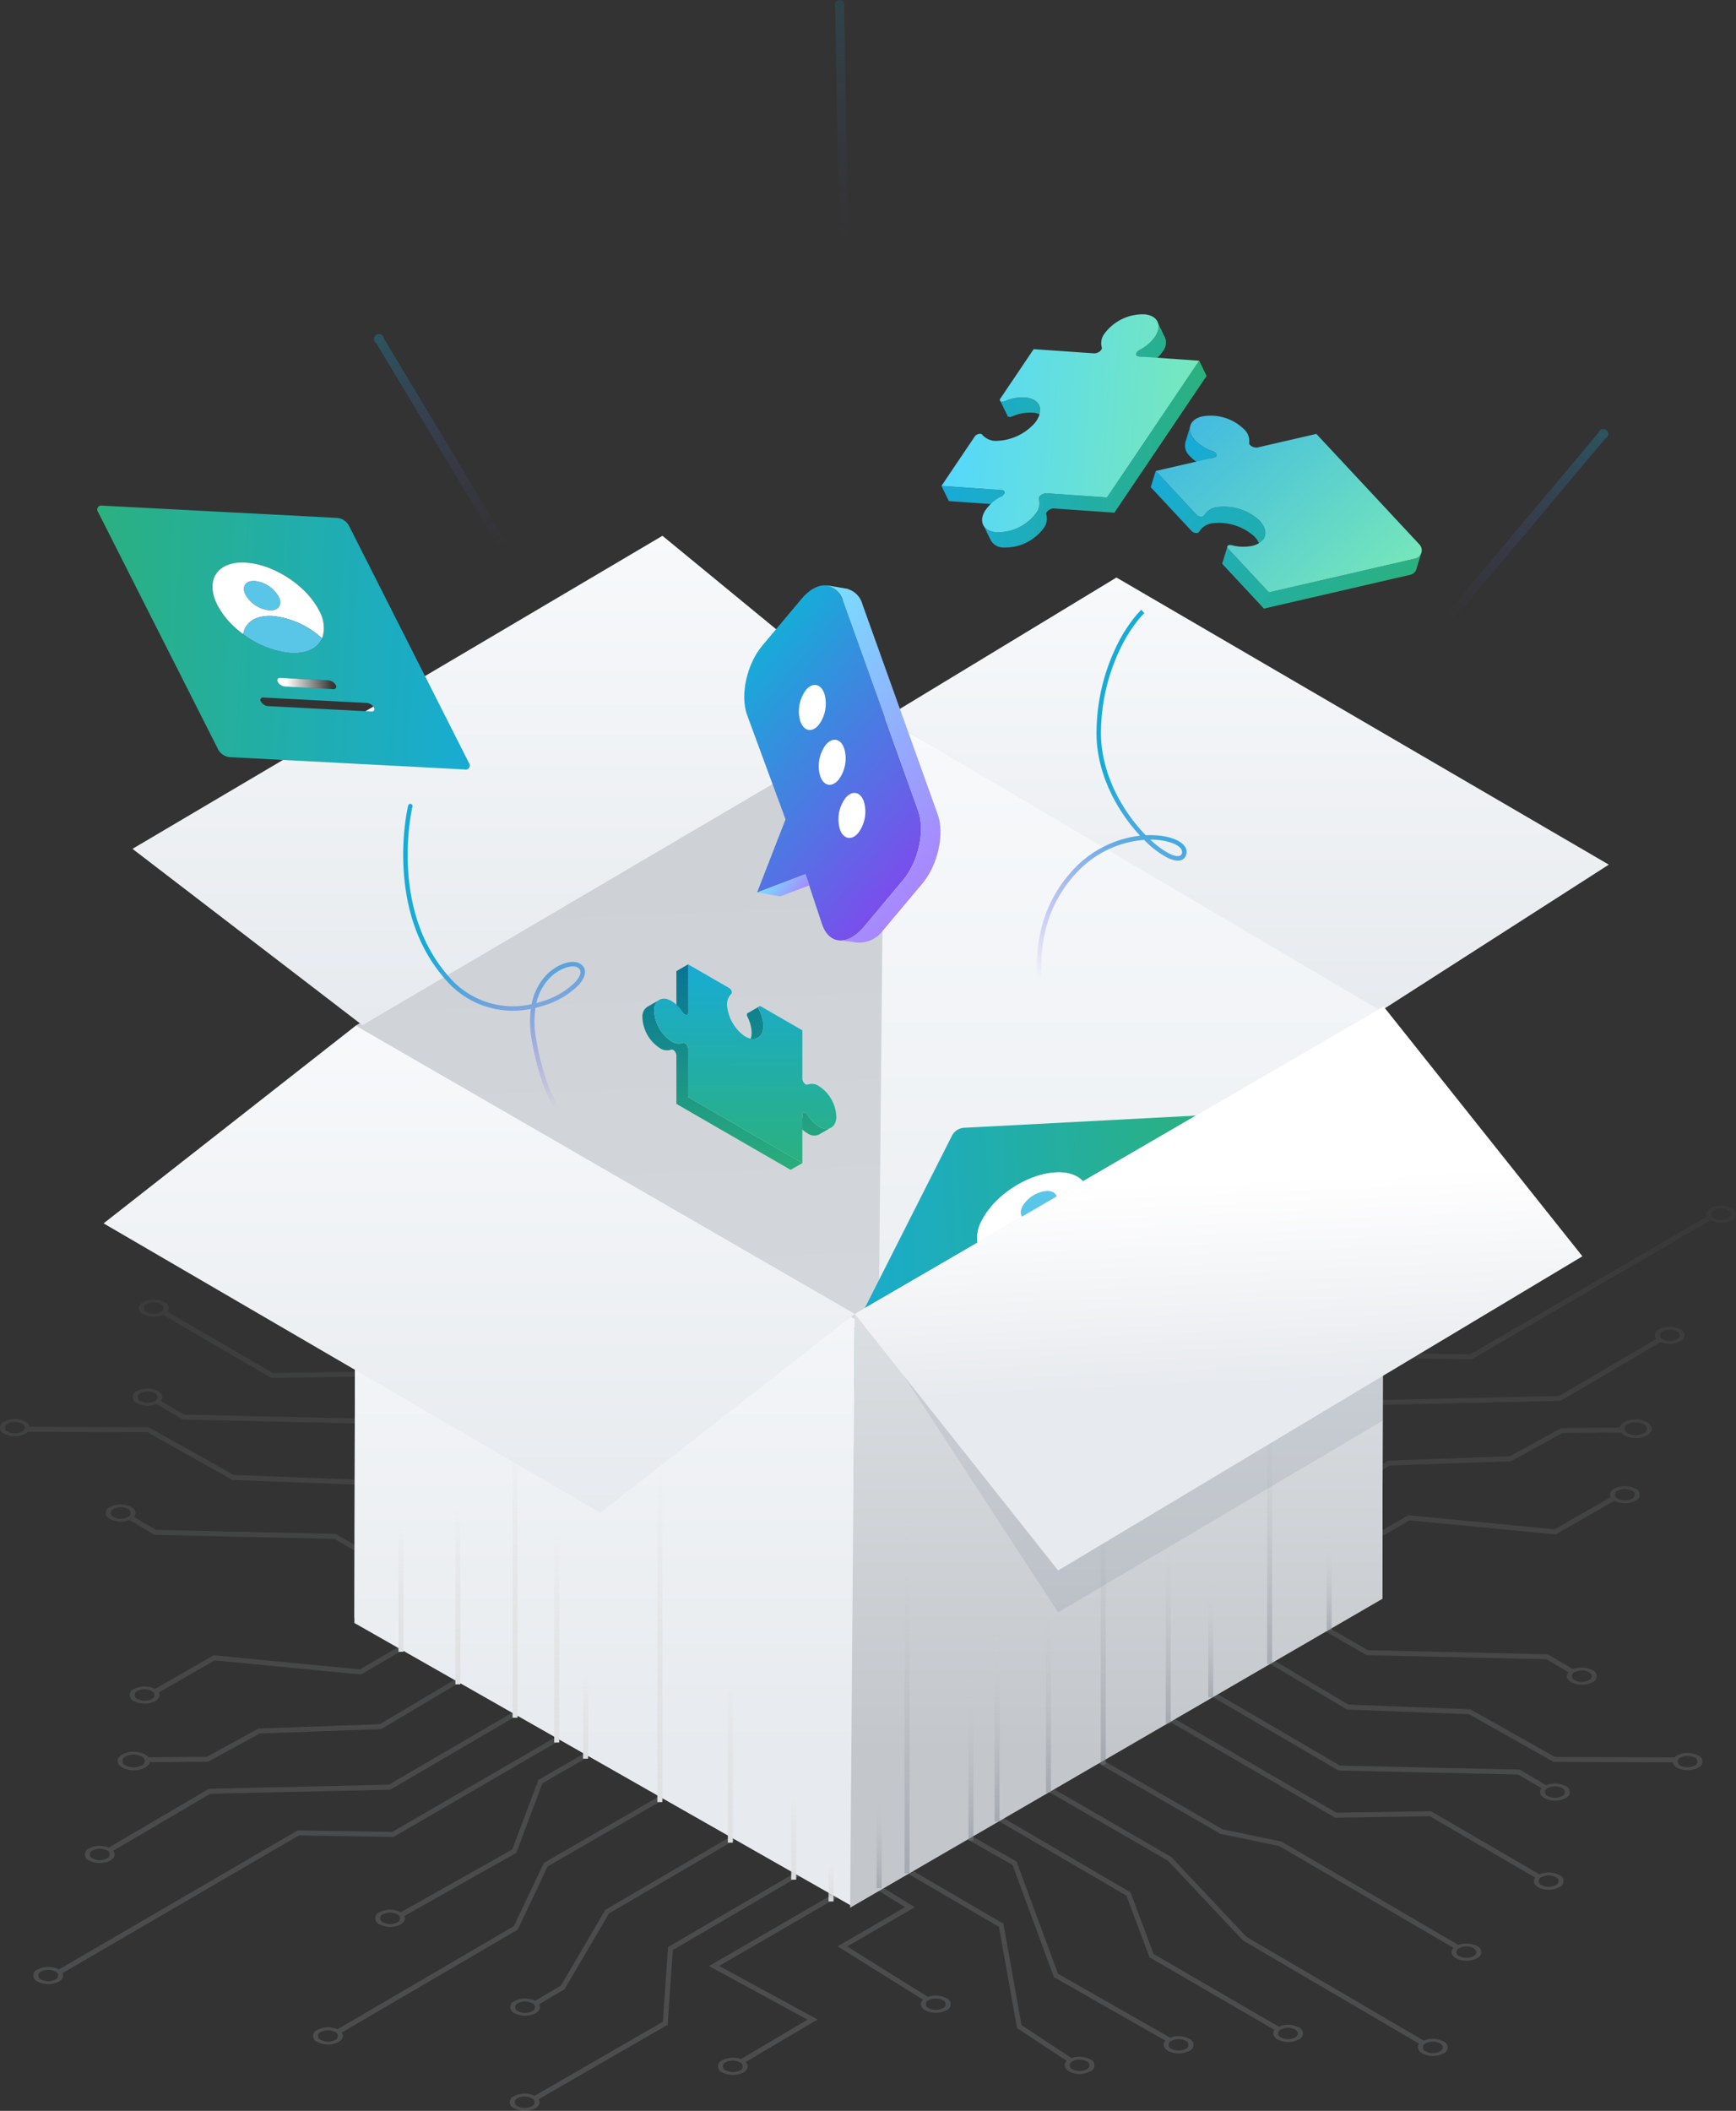<svg xmlns="http://www.w3.org/2000/svg" xmlns:xlink="http://www.w3.org/1999/xlink" width="348.537" height="423.65" viewBox="0 0 348.537 423.65">
  <rect x="0" y="0" width="348.537" height="423.65" fill="#333333" stroke="none"/>
  <defs>
    <linearGradient id="linear-gradient" x1="0.5" y1="0.028" x2="0.5" y2="1" gradientUnits="objectBoundingBox">
      <stop offset="0" stop-color="#b7bbc0" stop-opacity="0"/>
      <stop offset="1" stop-color="#727375"/>
    </linearGradient>
    <linearGradient id="linear-gradient-2" x1="0.513" y1="0.75" x2="0.5" y2="0.169" gradientUnits="objectBoundingBox">
      <stop offset="0" stop-color="#d4d8dd"/>
      <stop offset="1" stop-color="#ced2d6"/>
    </linearGradient>
    <linearGradient id="linear-gradient-3" x1="0.5" y1="1" x2="0.5" gradientUnits="objectBoundingBox">
      <stop offset="0" stop-color="#e7eaee"/>
      <stop offset="1" stop-color="#f7f9fb"/>
    </linearGradient>
    <linearGradient id="linear-gradient-4" x1="0.004" y1="0.332" x2="1" y2="0.668" gradientUnits="objectBoundingBox">
      <stop offset="0" stop-color="#17abd8"/>
      <stop offset="0.525" stop-color="#22aea7"/>
      <stop offset="1" stop-color="#2cb17a"/>
    </linearGradient>
    <linearGradient id="linear-gradient-5" x1="0.017" y1="0.365" x2="1" y2="0.639" gradientUnits="objectBoundingBox">
      <stop offset="0" stop-color="#097595"/>
      <stop offset="1" stop-color="#2cb17a"/>
    </linearGradient>
    <linearGradient id="linear-gradient-6" x1="0.004" y1="0.333" x2="1" y2="0.667" gradientUnits="objectBoundingBox">
      <stop offset="0" stop-color="#17abd8"/>
      <stop offset="1" stop-color="#2cb17a"/>
    </linearGradient>
    <linearGradient id="linear-gradient-7" y1="0.825" y2="0.172" xlink:href="#linear-gradient-3"/>
    <linearGradient id="linear-gradient-8" x1="0.5" x2="0.5" y2="1" gradientUnits="objectBoundingBox">
      <stop offset="0" stop-color="#dadadb" stop-opacity="0"/>
      <stop offset="1" stop-color="#e0e1e2"/>
    </linearGradient>
    <linearGradient id="linear-gradient-17" x1="0.5" y1="0.83" x2="0.5" y2="0.184" gradientUnits="objectBoundingBox">
      <stop offset="0" stop-color="#c3c6ca"/>
      <stop offset="1" stop-color="#e4e7ea"/>
    </linearGradient>
    <linearGradient id="linear-gradient-18" x1="0.5" x2="0.5" y2="1" gradientUnits="objectBoundingBox">
      <stop offset="0" stop-color="#dadadb" stop-opacity="0"/>
      <stop offset="1" stop-color="#767d8a"/>
    </linearGradient>
    <linearGradient id="linear-gradient-30" x1="0.076" x2="0.927" y2="1" gradientUnits="objectBoundingBox">
      <stop offset="0" stop-color="#2f4e83"/>
      <stop offset="1" stop-color="#15264c"/>
    </linearGradient>
    <linearGradient id="linear-gradient-32" x1="0.521" y1="0.675" x2="0.5" y2="0.306" gradientUnits="objectBoundingBox">
      <stop offset="0" stop-color="#e7eaee"/>
      <stop offset="1" stop-color="#fff"/>
    </linearGradient>
    <linearGradient id="linear-gradient-33" x1="1" y1="1" x2="1" gradientUnits="objectBoundingBox">
      <stop offset="0" stop-color="#7a4eec" stop-opacity="0"/>
      <stop offset="1" stop-color="#17abd8"/>
    </linearGradient>
    <linearGradient id="linear-gradient-34" y1="0" y2="1" xlink:href="#linear-gradient-33"/>
    <linearGradient id="linear-gradient-36" x1="0.422" x2="0.565" y2="0.414" xlink:href="#linear-gradient-33"/>
    <linearGradient id="linear-gradient-37" x1="0.418" x2="0.568" y2="0.414" xlink:href="#linear-gradient-33"/>
    <linearGradient id="linear-gradient-38" y1="0.5" x2="1" y2="0.5" gradientUnits="objectBoundingBox">
      <stop offset="0" stop-color="#7a4eec"/>
      <stop offset="1" stop-color="#17abd8"/>
    </linearGradient>
    <linearGradient id="linear-gradient-39" y1="0.5" x2="1" y2="0.5" gradientUnits="objectBoundingBox">
      <stop offset="0" stop-color="#a887fd"/>
      <stop offset="1" stop-color="#78dffe"/>
    </linearGradient>
    <linearGradient id="linear-gradient-41" x1="0.004" y1="0.352" y2="0.648" xlink:href="#linear-gradient-6"/>
    <linearGradient id="linear-gradient-42" x1="0.004" y1="0.323" x2="1" y2="0.677" gradientUnits="objectBoundingBox">
      <stop offset="0" stop-color="#42bbe0"/>
      <stop offset="1" stop-color="#78e8b9"/>
    </linearGradient>
    <linearGradient id="linear-gradient-43" x1="0.004" y1="0.361" y2="0.639" xlink:href="#linear-gradient-6"/>
    <linearGradient id="linear-gradient-44" x1="0.004" y1="0.333" x2="1" y2="0.667" gradientUnits="objectBoundingBox">
      <stop offset="0" stop-color="#53d7ff"/>
      <stop offset="1" stop-color="#78e8b9"/>
    </linearGradient>
    <linearGradient id="linear-gradient-45" x1="0.004" y1="0.668" y2="0.332" xlink:href="#linear-gradient-6"/>
    <linearGradient id="linear-gradient-46" y1="0.667" x2="0.882" y2="0.333" gradientUnits="objectBoundingBox">
      <stop offset="0" stop-color="#fff" stop-opacity="0.016"/>
      <stop offset="1" stop-color="#fff"/>
    </linearGradient>
    <linearGradient id="linear-gradient-47" x1="0.41" y1="0.667" x2="1" y2="0.459" gradientUnits="objectBoundingBox">
      <stop offset="0" stop-color="#fff" stop-opacity="0"/>
      <stop offset="1" stop-color="#fff" stop-opacity="0"/>
    </linearGradient>
  </defs>
  <g id="Out-of-the-box" transform="translate(0 -0.465)">
    <path id="Floor-lines" d="M160.332,375.935l.5.864-25.747,15.04-1.04,15.005-25.912,14.951c.389.611.162,1.322-.682,1.812a4.648,4.648,0,0,1-4.219,0,1.294,1.294,0,0,1-.014-2.447,4.674,4.674,0,0,1,4.106-.058l25.76-14.862,1.04-15,.229-.133Zm-56.4,45.638a.861.861,0,0,0,.009,1.629,3.1,3.1,0,0,0,2.807,0,.858.858,0,0,0-.01-1.621A3.1,3.1,0,0,0,103.931,421.573Zm63.9-41.275.5.865L144.389,395.03l19.759,10.749-14.434,8.542c.657.661.5,1.521-.468,2.085a4.664,4.664,0,0,1-4.225,0,1.3,1.3,0,0,1-.014-2.448,4.737,4.737,0,0,1,3.74-.228l13.376-7.915-19.775-10.759Zm14.808-4.739,18.819,11,3.632,20.342,10.036,6.624a4.741,4.741,0,0,1,3.729.233,1.294,1.294,0,0,1,.013,2.448,4.667,4.667,0,0,1-4.225,0c-.989-.571-1.145-1.445-.467-2.109l-9.994-6.6-3.626-20.309-18.421-10.766Zm-36.92,38.81a.861.861,0,0,0,.009,1.63,3.106,3.106,0,0,0,2.813,0,.861.861,0,0,0-.009-1.63A3.106,3.106,0,0,0,145.716,414.367Zm69.624-.2a.859.859,0,0,0,0,1.626,3.106,3.106,0,0,0,2.813,0,.86.86,0,0,0-.016-1.626A3.085,3.085,0,0,0,215.34,414.167Zm-4.5-55.068,24.315,14.062,15.087,16.024,35.589,20.826a4.729,4.729,0,0,1,3.931.15,1.294,1.294,0,0,1,.014,2.448,4.661,4.661,0,0,1-4.219,0c-.913-.527-1.116-1.313-.611-1.951l-35.384-20.73L234.473,373.9l-24.137-13.937Zm-16.344,9.534,9.6,5.438,8.306,22.516,22.544,12.841a4.745,4.745,0,0,1,3.781.213,1.294,1.294,0,0,1,.013,2.448,4.661,4.661,0,0,1-4.225,0c-.961-.555-1.136-1.395-.524-2.051l-22.4-12.763-.063-.171-8.242-22.342L194,369.5Zm91.751,41.936a.86.86,0,0,0,.015,1.626,3.105,3.105,0,0,0,2.807,0,.861.861,0,0,0-.01-1.63A3.1,3.1,0,0,0,286.242,410.57Zm-51.036-.52a.861.861,0,0,0,.009,1.63,3.106,3.106,0,0,0,2.813,0,.862.862,0,0,0-.009-1.63A3.106,3.106,0,0,0,235.206,410.05Zm-101.7-49.737.5.865L109.96,375.064l-6.019,12.688L68.595,408.414c.462.628.257,1.381-.624,1.893a4.663,4.663,0,0,1-4.226,0,1.294,1.294,0,0,1-.014-2.447,4.694,4.694,0,0,1,4.011-.106l35.428-20.709,6.02-12.692.135-.077Zm67.283,4.649,26.17,15.286,4.628,12.365,25.159,14.611a4.7,4.7,0,0,1,3.962.129,1.294,1.294,0,0,1,.013,2.447,4.661,4.661,0,0,1-4.225,0c-.9-.521-1.107-1.291-.621-1.925l-25.1-14.577-4.627-12.367-25.863-15.107ZM64.44,408.269a.861.861,0,0,0,.009,1.629,3.1,3.1,0,0,0,2.813,0,.86.86,0,0,0-.016-1.626A3.1,3.1,0,0,0,64.44,408.269Zm192.76-.5a.859.859,0,0,0,0,1.625,3.1,3.1,0,0,0,2.813,0c.774-.449.763-1.176-.016-1.625A3.085,3.085,0,0,0,257.2,407.767ZM147.622,368.532l.5.864L122.269,384.5l-8.916,15.2-5.119,3.03c.37.608.14,1.31-.69,1.793a4.661,4.661,0,0,1-4.225,0,1.294,1.294,0,0,1-.014-2.447,4.681,4.681,0,0,1,4.139-.041l5.178-3.064,8.916-15.208.114-.066Zm-43.608,33.958a.861.861,0,0,0,.009,1.629,3.09,3.09,0,0,0,2.807,0,.857.857,0,0,0-.01-1.622A3.1,3.1,0,0,0,104.013,402.491Zm72.754-23.5,6.9,4.264L170.1,391.126l16.193,10.114a4.742,4.742,0,0,1,3.69.247,1.294,1.294,0,0,1,.013,2.447,4.661,4.661,0,0,1-4.225,0c-1-.575-1.147-1.457-.452-2.123L168.158,391.1l13.563-7.865-5.48-3.384Zm9.695,22.9a.861.861,0,0,0,.009,1.629,3.1,3.1,0,0,0,2.807,0,.859.859,0,0,0,0-1.625A3.1,3.1,0,0,0,186.462,401.9ZM112.91,348.317l.5.866L79.019,369.139l-19-.3L12.554,396.475c.3.586.047,1.245-.747,1.706a4.661,4.661,0,0,1-4.225,0,1.294,1.294,0,0,1-.014-2.447,4.663,4.663,0,0,1,4.226,0l.022.013L59.76,367.83l19,.3ZM8.284,396.147a.859.859,0,0,0,0,1.625,3.1,3.1,0,0,0,2.813,0,.861.861,0,0,0-.009-1.629A3.1,3.1,0,0,0,8.284,396.147Zm212.431-42.818c.355.2,5.577,3.218,11.14,6.43l.778.449.78.45.951.549.631.364,10.461,6.042,11.849,2.463,35.473,20.736a4.738,4.738,0,0,1,3.742.228,1.291,1.291,0,0,1,.008,2.444,4.651,4.651,0,0,1-4.219,0c-.975-.562-1.141-1.419-.5-2.079L256.87,370.983l-11.845-2.463-10.634-6.141-.613-.354-.766-.442-1.27-.733-.632-.365c-5.469-3.158-10.542-6.087-10.89-6.285ZM293,391.449a.861.861,0,0,0,.009,1.629,3.1,3.1,0,0,0,2.806,0,.86.86,0,0,0,0-1.626A3.1,3.1,0,0,0,293,391.449ZM118.61,351.635l.5.867L108.9,358.377l-5.233,13.961L81.191,385.008c.279.581.028,1.231-.757,1.688a4.661,4.661,0,0,1-4.219,0,1.294,1.294,0,0,1-.014-2.448,4.663,4.663,0,0,1,4.226,0l.032.02,22.4-12.625,5.232-13.957ZM76.91,384.66a.861.861,0,0,0,.009,1.63,3.105,3.105,0,0,0,2.807,0,.86.86,0,0,0,0-1.626A3.106,3.106,0,0,0,76.91,384.66Zm158.135-39.689L268.32,364.28l19-.3.12.07,21.638,12.6a4.7,4.7,0,0,1,3.953.133,1.294,1.294,0,0,1,.013,2.447,4.661,4.661,0,0,1-4.225,0c-.906-.522-1.109-1.3-.615-1.933l-21.147-12.316-19,.3-.12-.07-33.395-19.378Zm74.472,32.223a.859.859,0,0,0,0,1.625,3.1,3.1,0,0,0,2.813,0,.861.861,0,0,0-.009-1.629A3.1,3.1,0,0,0,309.517,377.194Zm-205.186-33.87.505.864L78.344,359.662l-36.119.82-19.5,11.437c.524.641.328,1.429-.584,1.959a4.648,4.648,0,0,1-4.219,0,1.294,1.294,0,0,1-.014-2.447,4.72,4.72,0,0,1,3.922-.153l20.112-11.8,36.12-.819ZM18.617,371.845a.861.861,0,0,0,.009,1.629,3.1,3.1,0,0,0,2.807,0,.859.859,0,0,0,0-1.625A3.1,3.1,0,0,0,18.617,371.845Zm224.994-31.871,25.4,14.839,36.121.82,5.266,3.116a4.717,4.717,0,0,1,3.884.164,1.291,1.291,0,0,1,.02,2.444,4.661,4.661,0,0,1-4.225,0c-.921-.532-1.116-1.332-.579-1.977l-4.65-2.753-36.118-.82-.111-.065-25.515-14.9Zm67.17,19.349a.859.859,0,0,0,0,1.625,3.1,3.1,0,0,0,2.813,0,.859.859,0,0,0-.016-1.625A3.1,3.1,0,0,0,310.78,359.323ZM92.858,336.646l.51.859L76.533,347.5l-.127.005-24.249.869-10.383,5.685-11.73.085a1.742,1.742,0,0,1-.91,1.087,5.054,5.054,0,0,1-4.576,0c-1.264-.729-1.271-1.917-.015-2.646a5.036,5.036,0,0,1,4.57,0,2.27,2.27,0,0,1,.673.564l11.73-.084,10.37-5.678.118-.005,24.239-.868Zm162.5-3.188,15.366,9.127,24.466.939,17.009,9.568,24,.087a2.222,2.222,0,0,1,.5-.391,4.663,4.663,0,0,1,4.226,0,1.294,1.294,0,0,1,.013,2.447,4.661,4.661,0,0,1-4.225,0,1.6,1.6,0,0,1-.866-1.057l-23.912-.087-.113-.064-16.911-9.514-24.479-.938-.109-.066-15.475-9.192ZM25.251,352.986a.967.967,0,0,0,.01,1.828,3.479,3.479,0,0,0,3.157,0,.966.966,0,0,0-.011-1.828A3.486,3.486,0,0,0,25.251,352.986Zm312.159.212a.861.861,0,0,0,.009,1.629,3.1,3.1,0,0,0,2.806,0,.86.86,0,0,0,0-1.626A3.106,3.106,0,0,0,337.41,353.2ZM81.583,330.076l.5.863-9.606,5.6-.16-.014-29.21-2.814-11.237,6.44c.319.593.075,1.264-.729,1.731a4.651,4.651,0,0,1-4.219,0,1.3,1.3,0,0,1-.014-2.448,4.665,4.665,0,0,1,4.2,0l11.775-6.747.159.015,29.208,2.813ZM27.62,339.843a.861.861,0,0,0,.009,1.63,3.106,3.106,0,0,0,2.807,0,.858.858,0,0,0-.01-1.622A3.1,3.1,0,0,0,27.62,339.843ZM266.2,326.787l8.455,4.882,36.12.82,5.041,2.982a4.734,4.734,0,0,1,3.858.182,1.294,1.294,0,0,1,.013,2.447,4.661,4.661,0,0,1-4.225,0c-.94-.543-1.128-1.359-.562-2.008l-4.408-2.609-36.114-.82-8.677-5.011Zm49.956,9.275a.861.861,0,0,0,.009,1.629,3.1,3.1,0,0,0,2.813,0,.861.861,0,0,0-.009-1.629A3.1,3.1,0,0,0,316.161,336.062ZM26.341,302.9c.94.543,1.128,1.358.563,2.008l4.408,2.609,36.114.82,8.677,5.011-.5.865-8.455-4.882-36.12-.82-5.041-2.982a4.734,4.734,0,0,1-3.858-.182,1.294,1.294,0,0,1-.013-2.447A4.661,4.661,0,0,1,26.341,302.9Zm301.972-3.67a1.294,1.294,0,0,1,.014,2.447,4.665,4.665,0,0,1-4.2.005l-11.776,6.747-.158-.015L282.983,305.6l-9.328,5.435-.5-.863,9.607-5.6.16.015,29.21,2.813,11.237-6.44c-.318-.592-.074-1.264.729-1.731A4.651,4.651,0,0,1,328.313,299.234ZM5.092,285.768a1.6,1.6,0,0,1,.866,1.057l23.912.087.113.064,16.911,9.514,24.479.938.109.066,15.475,9.192-.51.86-15.366-9.127-24.466-.939-17.009-9.568-24-.087a2.22,2.22,0,0,1-.5.391,4.661,4.661,0,0,1-4.225,0,1.294,1.294,0,0,1-.014-2.447A4.661,4.661,0,0,1,5.092,285.768Zm17.732,17.545a.861.861,0,0,0,.009,1.629,3.1,3.1,0,0,0,2.813,0,.861.861,0,0,0-.009-1.629A3.1,3.1,0,0,0,22.824,303.313Zm307.857-17.421c1.264.73,1.271,1.917.015,2.646a5.036,5.036,0,0,1-4.57,0,2.273,2.273,0,0,1-.672-.563l-11.731.083-10.369,5.678-.119,0L279,294.609l-16.617,9.86-.511-.859,16.837-9.992.127,0,24.249-.869,10.383-5.685,11.73-.085a1.74,1.74,0,0,1,.911-1.086A5.051,5.051,0,0,1,330.681,285.892ZM324.8,299.646a.858.858,0,0,0,.009,1.622,3.1,3.1,0,0,0,2.806,0,.861.861,0,0,0-.009-1.629A3.1,3.1,0,0,0,324.8,299.646Zm-293.075-20c.921.532,1.116,1.332.579,1.977l4.649,2.753,36.118.82.111.065,25.515,14.9-.5.864-25.4-14.839-36.121-.82-5.265-3.116a4.716,4.716,0,0,1-3.885-.164,1.291,1.291,0,0,1-.02-2.444A4.661,4.661,0,0,1,31.728,279.647Zm305.589-12.415a1.294,1.294,0,0,1,.014,2.448,4.727,4.727,0,0,1-3.92.154L313.3,281.627l-36.12.819-26.27,15.345-.5-.863,26.493-15.476,36.118-.819,19.5-11.436c-.525-.641-.33-1.431.583-1.961A4.651,4.651,0,0,1,337.316,267.232ZM32.991,261.776c.906.522,1.109,1.3.614,1.933l21.148,12.316,19-.305.12.07,33.395,19.378-.5.865L73.487,276.724l-19,.305-.12-.07-21.639-12.6a4.7,4.7,0,0,1-3.952-.134,1.294,1.294,0,0,1-.013-2.447A4.661,4.661,0,0,1,32.991,261.776Zm314.665-18.842a1.294,1.294,0,0,1,.014,2.447,4.661,4.661,0,0,1-4.225,0l-.022-.014-47.945,27.917-19-.3L242.328,292.8l-.5-.865,34.394-19.957,18.995.3,47.469-27.64c-.3-.586-.047-1.245.746-1.707A4.661,4.661,0,0,1,347.656,242.934Zm-68.632,11.482a1.294,1.294,0,0,1,.014,2.447,4.663,4.663,0,0,1-4.226,0l-.033-.02-22.4,12.625-5.232,13.957-10.523,6.056-.5-.867,10.212-5.876,5.233-13.961,22.474-12.668c-.281-.581-.03-1.232.756-1.69A4.664,4.664,0,0,1,279.023,254.417Zm47.8,31.885a.966.966,0,0,0,.011,1.829,3.486,3.486,0,0,0,3.156,0,.967.967,0,0,0-.01-1.828A3.479,3.479,0,0,0,326.82,286.3ZM1.582,286.18a.86.86,0,0,0,0,1.626,3.1,3.1,0,0,0,2.812,0,.861.861,0,0,0-.009-1.629A3.1,3.1,0,0,0,1.582,286.18ZM49.5,247.516c.974.562,1.14,1.419.5,2.079l34.942,20.425,11.845,2.463,10.485,6.055.762.44h0l.766.442h0l.767.443h0l.766.442h0l.762.44c5.316,3.07,10.157,5.864,10.5,6.058l-.495.87c-.751-.429-23.3-13.454-24.74-14.285L84.5,270.927,49.031,250.191a4.741,4.741,0,0,1-3.743-.228,1.291,1.291,0,0,1-.007-2.443A4.648,4.648,0,0,1,49.5,247.516Zm-21.289,32.54a.86.86,0,0,0,.016,1.626,3.1,3.1,0,0,0,2.8,0,.86.86,0,0,0,0-1.626A3.1,3.1,0,0,0,28.211,280.056ZM56.254,228.4c.914.528,1.116,1.314.61,1.952l35.384,20.729L107.335,267.1l24.137,13.937-.5.865-24.315-14.062L91.57,251.818l-35.59-20.825a4.729,4.729,0,0,1-3.93-.15,1.294,1.294,0,0,1-.014-2.448A4.66,4.66,0,0,1,56.254,228.4Zm235.239,2.409a1.294,1.294,0,0,1,.014,2.448,4.7,4.7,0,0,1-4.011.106L252.068,254.07l-6.02,12.692-.135.077L221.729,280.8l-.5-.865,24.049-13.887,6.019-12.688L286.644,232.7c-.462-.628-.257-1.381.624-1.893A4.667,4.667,0,0,1,291.493,230.808ZM85.308,231.2c.9.521,1.108,1.291.622,1.925l25.1,14.577,4.627,12.367,25.863,15.107-.5.863-26.17-15.286-4.628-12.365-25.16-14.611a4.7,4.7,0,0,1-3.961-.13,1.294,1.294,0,0,1-.013-2.447A4.661,4.661,0,0,1,85.308,231.2Zm166.612,5.384a1.294,1.294,0,0,1,.014,2.447,4.684,4.684,0,0,1-4.138.042l-5.179,3.063L233.7,257.346l-.113.065-25.97,15.171-.505-.863,25.858-15.106,8.916-15.2L247,238.38c-.37-.608-.14-1.311.69-1.793A4.661,4.661,0,0,1,251.92,236.587ZM107.3,228.915c.961.555,1.136,1.395.524,2.051l22.4,12.763.063.171,8.242,22.342,9.282,5.259-.493.869-9.6-5.438-8.306-22.516-22.543-12.841a4.745,4.745,0,0,1-3.782-.212,1.294,1.294,0,0,1-.013-2.448A4.661,4.661,0,0,1,107.3,228.915Zm226.51,38.73a.86.86,0,0,0,0,1.626,3.106,3.106,0,0,0,2.813,0,.861.861,0,0,0-.009-1.63A3.106,3.106,0,0,0,333.806,267.645ZM127.168,224.8c.989.571,1.146,1.445.467,2.109l9.994,6.6,3.626,20.309,18.421,10.766-.505.863-18.819-11-3.632-20.342-10.034-6.624a4.741,4.741,0,0,1-3.73-.232,1.294,1.294,0,0,1-.013-2.448A4.667,4.667,0,0,1,127.168,224.8ZM252,217.5a1.294,1.294,0,0,1,.014,2.448,4.678,4.678,0,0,1-4.107.057L222.15,234.871l-1.04,15-26.2,15.307-.5-.863,25.747-15.041,1.04-15.005L247.1,219.321c-.389-.611-.163-1.322.682-1.813A4.648,4.648,0,0,1,252,217.5ZM29.474,262.185a.861.861,0,0,0,.009,1.629,3.1,3.1,0,0,0,2.807,0,.859.859,0,0,0,0-1.625A3.1,3.1,0,0,0,29.474,262.185ZM156.04,237.069c1,.576,1.147,1.458.451,2.124l17.158,10.715-13.563,7.865,5.48,3.384-.526.852-6.9-4.264,13.571-7.868-16.2-10.113a4.742,4.742,0,0,1-3.688-.248,1.294,1.294,0,0,1-.013-2.447A4.661,4.661,0,0,1,156.04,237.069Zm54.177-12.359a1.294,1.294,0,0,1,.014,2.447,4.729,4.729,0,0,1-3.74.228L193.116,235.3l19.774,10.759-25.479,14.76-.5-.865,23.938-13.867L191.09,235.337l14.433-8.544c-.657-.661-.5-1.52.469-2.083A4.661,4.661,0,0,1,210.217,224.71Zm65.3,30.119a.86.86,0,0,0,0,1.626,3.1,3.1,0,0,0,2.813,0,.861.861,0,0,0-.009-1.629A3.1,3.1,0,0,0,275.513,254.829Zm-229.524-6.9a.86.86,0,0,0,0,1.626,3.1,3.1,0,0,0,2.813,0,.861.861,0,0,0-.009-1.629A3.1,3.1,0,0,0,45.989,247.928Zm298.15-4.585a.861.861,0,0,0,.01,1.629,3.1,3.1,0,0,0,2.806,0,.86.86,0,0,0,0-1.626A3.1,3.1,0,0,0,344.139,243.343Zm-191.61-5.861a.859.859,0,0,0,0,1.625,3.1,3.1,0,0,0,2.813,0,.861.861,0,0,0-.009-1.629A3.1,3.1,0,0,0,152.529,237.482Zm95.88-.482a.857.857,0,0,0,.01,1.622,3.1,3.1,0,0,0,2.806,0,.861.861,0,0,0-.009-1.629A3.087,3.087,0,0,0,248.409,237ZM81.791,231.612c-.773.449-.763,1.176.016,1.626a3.088,3.088,0,0,0,2.8,0,.859.859,0,0,0,0-1.625A3.1,3.1,0,0,0,81.791,231.612Zm206.185-.395a.86.86,0,0,0,.016,1.626,3.1,3.1,0,0,0,2.806,0,.861.861,0,0,0-.009-1.63A3.106,3.106,0,0,0,287.976,231.217Zm-184.2-1.894a.862.862,0,0,0,.009,1.63,3.106,3.106,0,0,0,2.813,0,.861.861,0,0,0-.009-1.63A3.106,3.106,0,0,0,103.779,229.324Zm-51.036-.52a.861.861,0,0,0,.01,1.63,3.106,3.106,0,0,0,2.813,0,.86.86,0,0,0-.016-1.626A3.105,3.105,0,0,0,52.743,228.8Zm70.908-3.594a.86.86,0,0,0,.016,1.626,3.085,3.085,0,0,0,2.8,0,.859.859,0,0,0,0-1.626A3.106,3.106,0,0,0,123.651,225.21Zm83.049-.092a.861.861,0,0,0,.009,1.629,3.106,3.106,0,0,0,2.813,0,.861.861,0,0,0-.009-1.629A3.1,3.1,0,0,0,206.7,225.119Zm41.792-7.2a.858.858,0,0,0,.009,1.622,3.1,3.1,0,0,0,2.806,0,.861.861,0,0,0-.009-1.63A3.1,3.1,0,0,0,248.492,217.917Z" fill-rule="evenodd" opacity="0.401" fill="url(#linear-gradient)"/>
    <g id="Box" transform="translate(20.2 107.188)">
      <path id="_-far-Left-side" data-name="-far-Left-side" d="M51.2,99.13l106.17-61.7-.248,118.888-106.17,61.7Z" fill-rule="evenodd" fill="url(#linear-gradient-2)"/>
      <path id="far-Right-side-" d="M157.372,37.431,257.577,95.284l-.248,118.888L156.24,156.639Z" fill-rule="evenodd" fill="url(#linear-gradient-3)"/>
      <g id="Profile-card" transform="translate(131.578 146.306) rotate(-33)">
        <path id="Fill-1" d="M41.595,33.47c.474.274.477.712.005.986a1.873,1.873,0,0,1-1.7,0L31.5,29.609a.521.521,0,0,1-.005-.985,1.873,1.873,0,0,1,1.7,0Z" fill="#fff" fill-rule="evenodd"/>
        <path id="Fill-3" d="M42.285,38.631a.51.51,0,0,1,.005.965,1.838,1.838,0,0,1-1.667,0l-18-10.39a.511.511,0,0,1-.005-.966,1.84,1.84,0,0,1,1.667,0Z" fill="#fff" fill-rule="evenodd"/>
        <path id="Fill-5" d="M41.6,34.456c.471-.273.468-.711-.005-.986L33.2,28.623a1.875,1.875,0,0,0-1.7,0,.521.521,0,0,0,.005.986L39.9,34.456a1.873,1.873,0,0,0,1.7,0ZM40.624,39.6a1.84,1.84,0,0,0,1.667,0,.51.51,0,0,0,0-.965l-18-10.391a1.836,1.836,0,0,0-1.667,0,.51.51,0,0,0,.005.965l18,10.391ZM60.107,17.909c-4.882-2.819-12.778-2.819-17.629,0a6.936,6.936,0,0,0-3.457,3.916c-.038.152-.076.308-.1.458-.357,2.085.849,4.245,3.612,5.84A18.574,18.574,0,0,0,52.625,30.2c.262-.012.533-.034.79-.059a16.713,16.713,0,0,0,6.755-2.013c4.851-2.819,4.825-7.393-.062-10.215ZM90.4,23.951a.825.825,0,0,1,.009,1.562L44.184,52.376a2.971,2.971,0,0,1-2.7,0L.562,28.748a.827.827,0,0,1-.009-1.563L46.778.323a2.977,2.977,0,0,1,2.7,0Z" fill-rule="evenodd" fill="url(#linear-gradient-4)"/>
        <path id="Fill-7" d="M56.532,19.987c1.594.921,1.6,2.414.018,3.334a6.34,6.34,0,0,1-5.752,0c-1.59-.918-1.6-2.411-.018-3.329a6.342,6.342,0,0,1,5.752,0" fill="#5ac6e7" fill-rule="evenodd"/>
        <path id="Fill-9" d="M50.8,23.319a6.34,6.34,0,0,0,5.752,0c1.584-.92,1.576-2.413-.018-3.334a6.342,6.342,0,0,0-5.752,0c-1.58.918-1.571,2.411.018,3.329m9.308-5.409c4.887,2.822,4.913,7.395.062,10.214a16.713,16.713,0,0,1-6.755,2.013c-.257.025-.528.047-.79.059,1-2.149.022-4.556-2.909-6.247a17.216,17.216,0,0,0-10.8-1.665c.025-.149.063-.306.1-.458a6.938,6.938,0,0,1,3.457-3.916c4.851-2.819,12.747-2.819,17.629,0" fill="#fff" fill-rule="evenodd"/>
        <path id="Fill-11" d="M49.716,23.948c2.931,1.692,3.91,4.1,2.909,6.248a18.575,18.575,0,0,1-10.094-2.072c-2.762-1.6-3.968-3.755-3.611-5.84a17.214,17.214,0,0,1,10.8,1.665" fill="#5ac6e7" fill-rule="evenodd"/>
      </g>
      <g id="Puzzle-piece" transform="translate(129.421 80.2) rotate(60)">
        <path id="Sides" d="M46.015,13.326v2.717h0l0,0L23.082,29.285l0,0-8.409-4.855c-.544-.314-1.5-.126-1.544.316A2.541,2.541,0,0,1,11.7,26.575a7.68,7.68,0,0,1-7.118-.093A2.262,2.262,0,0,1,3.3,24.27s-.006-.23-.009-.494l0-.268h0v-.247a2.213,2.213,0,0,1,.011-.235h0v-.939a2.537,2.537,0,0,0,1.285,1.676,7.677,7.677,0,0,0,7.118.094,2.541,2.541,0,0,0,1.425-1.828c.047-.441,1-.629,1.544-.316h0l8.409,4.855h0ZM0,13.243,8.42,18.1c.545.314.209.858-.557.886-.019,0-.038,0-.057,0h0l.614.355c.545.314.209.858-.557.885-.141,0-.281.014-.42.026h0L0,15.962ZM14.469,5.148a.682.682,0,0,0,.628.326,7.222,7.222,0,0,1,3.15.863c1.29.744,1.754,1.781,1.4,2.736a1.777,1.777,0,0,1-.046,1.363,3.121,3.121,0,0,0-1.358-1.38,7.246,7.246,0,0,0-3.15-.863c-.458-.027-.721-.275-.628-.5h0V6.629a.233.233,0,0,1,0-.179h0Zm28.245-.111v.9a1.716,1.716,0,0,1,0,.571h0V7.18A2.225,2.225,0,0,1,41.45,9.4a6.572,6.572,0,0,1-2.875.874h0L37.6,9.707c-.544-.315-.208-.858.558-.885h0l.057,0L37.6,8.463c-.544-.314-.208-.858.558-.885a6.819,6.819,0,0,0,3.295-.9,2.512,2.512,0,0,0,1.264-1.641Z" fill-rule="evenodd" fill="url(#linear-gradient-5)"/>
        <path id="top" d="M13.126,22.029c.048-.441,1-.629,1.544-.316l8.409,4.855h0L46.015,13.326,37.6,8.463c-.545-.314-.208-.858.558-.885a6.809,6.809,0,0,0,3.295-.9C43.176,5.6,43.169,3.886,41.433,2.8a7.675,7.675,0,0,0-7.117-.094A2.54,2.54,0,0,0,32.89,4.539c-.047.441-1,.629-1.544.316L22.937,0h0L14.652,4.784c-.422.244-.151.655.445.69a7.218,7.218,0,0,1,3.15.863c2.11,1.218,2.029,3.218-.251,4.36a8.514,8.514,0,0,1-6.783-.031A2.926,2.926,0,0,1,9.48,8.724c-.062-.347-.773-.509-1.2-.263L0,13.243,8.42,18.1c.544.315.208.859-.558.886a6.819,6.819,0,0,0-3.295.9c-1.727,1.074-1.719,2.793.016,3.874a7.677,7.677,0,0,0,7.118.094A2.541,2.541,0,0,0,13.126,22.029Z" fill-rule="evenodd" fill="url(#linear-gradient-6)"/>
      </g>
      <g id="Left-side" transform="translate(50.954 100.129)">
        <path id="Path_4" data-name="Path 4" d="M.248,0,100.453,57.853l-.607,117.829L0,118.888Z" fill="url(#linear-gradient-7)"/>
        <g id="Lines-up">
          <g id="Group_4" data-name="Group 4" transform="translate(8.846 81.683)">
            <path id="Fill-1-2" data-name="Fill-1" d="M0,42.984H1V17.795H0Z" fill-rule="evenodd" fill="url(#linear-gradient-8)"/>
            <path id="Fill-2" d="M11.431,49.511h1v-35h-1Z" fill-rule="evenodd" fill="url(#linear-gradient-8)"/>
            <path id="Fill-3-2" data-name="Fill-3" d="M37.065,64.434h1V47.544h-1Z" fill-rule="evenodd" fill="url(#linear-gradient-8)"/>
            <path id="Fill-4" d="M78.854,88.71h1V71.819h-1Z" fill-rule="evenodd" fill="url(#linear-gradient-8)"/>
            <path id="Fill-5-2" data-name="Fill-5" d="M86.351,93.088h1V85.55h-1Z" fill-rule="evenodd" fill="url(#linear-gradient-8)"/>
            <path id="Fill-6" d="M31.27,61.191h1v-42h-1Z" fill-rule="evenodd" fill="url(#linear-gradient-8)"/>
            <path id="Fill-7-2" data-name="Fill-7" d="M66.133,81.286h1V49.5h-1Z" fill-rule="evenodd" fill="url(#linear-gradient-8)"/>
            <path id="Fill-8" d="M22.91,56.217h1v-56h-1Z" fill-rule="evenodd" fill="url(#linear-gradient-8)"/>
            <path id="Fill-9-2" data-name="Fill-9" d="M51.977,73.149h1v-67h-1Z" fill-rule="evenodd" fill="url(#linear-gradient-8)"/>
          </g>
        </g>
      </g>
      <g id="Right-side" transform="translate(150.48 95.283)">
        <path id="side-right" d="M.928,61.7,107.1,0l-.249,118.888L0,180.876Z" fill="url(#linear-gradient-17)"/>
        <g id="lines-up-2" data-name="lines-up" opacity="0.396">
          <g id="Group_5" data-name="Group 5" transform="translate(5.32 72.529)">
            <path id="Fill-1-3" data-name="Fill-1" d="M90.357,52.628h1v-19h-1Z" fill-rule="evenodd" fill="url(#linear-gradient-18)"/>
            <path id="Fill-2-2" data-name="Fill-2" d="M0,104.423H1V83.307H0Z" fill-rule="evenodd" fill="url(#linear-gradient-18)"/>
            <path id="Fill-3-3" data-name="Fill-3" d="M78.4,59.447h1v-59h-1Z" fill-rule="evenodd" fill="url(#linear-gradient-18)"/>
            <path id="Fill-4-2" data-name="Fill-4" d="M18.445,94.891h1V61.331h-1Z" fill-rule="evenodd" fill="url(#linear-gradient-18)"/>
            <path id="Fill-5-3" data-name="Fill-5" d="M23.686,91.067h1v-38h-1Z" fill-rule="evenodd" fill="url(#linear-gradient-18)"/>
            <path id="Fill-6-2" data-name="Fill-6" d="M66.585,66.125h1V41.988h-1Z" fill-rule="evenodd" fill="url(#linear-gradient-18)"/>
            <path id="Fill-7-3" data-name="Fill-7" d="M5.611,101.431h1v-71h-1Z" fill-rule="evenodd" fill="url(#linear-gradient-18)"/>
            <path id="Fill-8-2" data-name="Fill-8" d="M34,85.3h1V44.317H34Z" fill-rule="evenodd" fill="url(#linear-gradient-18)"/>
            <path id="Fill-9-3" data-name="Fill-9" d="M58.043,71.391h1V30.4h-1Z" fill-rule="evenodd" fill="url(#linear-gradient-18)"/>
            <path id="Fill-10" d="M45,79.649h1V14H45Z" fill-rule="evenodd" fill="url(#linear-gradient-18)"/>
          </g>
        </g>
      </g>
      <path id="Flap-far-left" d="M52.56,99.039,157.373,37.431,112.8.812,6.4,63.64Z" fill-rule="evenodd" fill="url(#linear-gradient-3)"/>
      <path id="Flap-far-right" d="M157.372,37.431,257.04,96.159,302.8,66.812,203.95,9.187Z" fill-rule="evenodd" fill="url(#linear-gradient-3)"/>
      <path id="Shadow-front-left-flap" d="M153,156.812l39.24,60.068,65.16-38.468.178-74.729Z" fill-rule="evenodd" opacity="0.081" fill="url(#linear-gradient-30)"/>
      <path id="Flap-left" d="M.6,138.812l99.729,58.081,51.079-39.91L51.228,99.129Z" fill="url(#linear-gradient-3)"/>
      <path id="Flap-right" d="M151.413,156.988l40.827,51.491L297.5,145.417l-39.92-50.135Z" fill-rule="evenodd" fill="url(#linear-gradient-32)"/>
    </g>
    <g id="line" transform="translate(167.654 0.598) rotate(-1)" opacity="0.132">
      <rect id="Rectangle" width="1.8" height="48.6" transform="translate(0 0.9)" fill="url(#linear-gradient-33)"/>
      <circle id="Oval" cx="1" cy="1" r="1" transform="translate(-0.1 -0.1)" fill="#17abd8"/>
    </g>
    <g id="line-2" data-name="line" transform="matrix(-0.766, -0.643, 0.643, -0.766, 323.168, 87.44)" opacity="0.265">
      <rect id="Rectangle-2" data-name="Rectangle" width="1.8" height="48.6" transform="translate(0 -49.5)" fill="url(#linear-gradient-34)"/>
      <circle id="Oval-2" data-name="Oval" cx="1" cy="1" r="1" transform="translate(-0.1 -1.9)" fill="#17abd8"/>
    </g>
    <g id="line-3" data-name="line" transform="matrix(0.857, -0.515, 0.515, 0.857, 74.843, 68.19)" opacity="0.265">
      <rect id="Rectangle-3" data-name="Rectangle" width="1.8" height="48.6" transform="translate(0 0.9)" fill="url(#linear-gradient-33)"/>
      <circle id="Oval-3" data-name="Oval" cx="1" cy="1" r="1" transform="translate(-0.1 -0.1)" fill="#17abd8"/>
    </g>
    <path id="Swirl" d="M112.531,160.541a.45.45,0,0,1-.181.61l-.339.192-.538.323c-.706.433-1.494.95-2.342,1.55a49.941,49.941,0,0,0-7.119,6.108c-5.508,5.723-9.158,12.337-10.091,19.8a16.882,16.882,0,0,0,6.669,16.113l.3.222.015-.008a11.665,11.665,0,0,1,6.016-1.713l.3.006c3.11.109,5.87,1.756,6.212,3.465.346,1.729-1.039,2.7-3.33,2.694a16.506,16.506,0,0,1-7.518-2.289q-.817-.458-1.578-.973l-.151-.1-.145.095a19.3,19.3,0,0,0-4.3,4.036l-.278.351q-7.951,10.223-7.94,18.089a.45.45,0,0,1-.9,0q0-8.208,8.13-18.641a20.8,20.8,0,0,1,4.595-4.448l.064-.043-.25-.192a17.722,17.722,0,0,1-6.843-16.364l.047-.407c.96-7.678,4.7-14.461,10.335-20.313a50.834,50.834,0,0,1,7.247-6.219c.865-.612,1.669-1.14,2.392-1.583l.359-.217.56-.322A.45.45,0,0,1,112.531,160.541Zm-7.345,44.1a10.5,10.5,0,0,0-5.3,1.288l-.178.1.062.042q.456.3.933.577l.32.183A15.643,15.643,0,0,0,108.1,209c1.8,0,2.65-.59,2.445-1.617C110.3,206.159,107.924,204.74,105.186,204.644Z" transform="translate(-112.127 138.02) rotate(-48)" fill="url(#linear-gradient-36)"/>
    <path id="Swirl-2" data-name="Swirl" d="M232.64,123.687l.553.71-.176.145-.186.163c-.3.267-.639.592-1.009.975a28.877,28.877,0,0,0-3.218,4.039,39.176,39.176,0,0,0-6.1,17.076c-.867,6.936,1.522,14.36,5.841,20.406q.39.546.79,1.059l.461.577.479.024c4.816.3,8.328,2.444,7.187,4.724-.645,1.29-2.193,1.139-4.074-.1a19.523,19.523,0,0,1-3.813-3.508l-.211-.249-.382,0a20.765,20.765,0,0,0-13.959,5.631l-.349.328q-9.953,9.557-7.835,26.673l.074.573-.892.12q-2.418-17.956,8.029-28.016A21.794,21.794,0,0,1,228,168.841l.438-.014-.244-.316q-.146-.192-.291-.389l-.288-.4c-4.441-6.217-6.9-13.858-6-21.041a40.072,40.072,0,0,1,6.24-17.464,29.773,29.773,0,0,1,3.32-4.165c.309-.32.6-.6.863-.846l.3-.272.246-.208ZM230.583,169.8l-.167-.014.034.038a17.744,17.744,0,0,0,3.239,2.9c1.491.985,2.459,1.08,2.773.452C237.131,171.844,234.534,170.182,230.583,169.8Z" transform="translate(-13.396 19.92) rotate(-5)" fill="url(#linear-gradient-37)"/>
    <g id="Speech-bubble" transform="matrix(-0.766, -0.643, 0.643, -0.766, 208.909, 149.527)">
      <g id="Group_6" data-name="Group 6" transform="translate(0 -0.209)">
        <path id="Fill-1-4" data-name="Fill-1" d="M10.026-26.052,48.691-3.48c3.654,2.11,6.617-.13,6.617-5V-20.768c0-4.872-2.963-10.533-6.617-12.641L29.319-44.486,24.256-59.4l-5.063,9.063-9.166-5.645c-3.655-2.11-6.617.13-6.617,5v12.287c0,4.872,2.962,10.532,6.617,12.641" fill-rule="evenodd" fill="url(#linear-gradient-38)"/>
        <path id="Fill-4-3" data-name="Fill-4" d="M17.132-51.527l2.06,1.191L24.255-59.4,20.191-57Z" fill-rule="evenodd" fill="url(#linear-gradient-39)"/>
        <path id="Fill-7-4" data-name="Fill-7" d="M6.617-24.053,45.281-1.481a4.326,4.326,0,0,0,4.133.447L49.451-1l3.615-2.123-.013-.044a4.208,4.208,0,0,1-4.363-.318L10.026-26.052c-3.654-2.11-6.616-7.77-6.616-12.642V-50.98c0-2.368.7-4.107,1.841-5.034L3.235-54.686A5.956,5.956,0,0,0,0-48.981v12.287c0,4.872,2.962,10.532,6.617,12.641" fill-rule="evenodd" fill="url(#linear-gradient-39)"/>
        <path id="Fill-10-2" data-name="Fill-10" d="M36.4-25.694c0-2.05,1.448-2.876,3.235-1.845a7.131,7.131,0,0,1,3.235,5.581c0,2.05-1.448,2.876-3.235,1.844a7.127,7.127,0,0,1-3.235-5.58" fill="#fff" fill-rule="evenodd"/>
        <path id="Fill-12" d="M26.275-31.559c0-2.05,1.448-2.876,3.235-1.844a7.128,7.128,0,0,1,3.235,5.58c0,2.05-1.448,2.876-3.235,1.845a7.13,7.13,0,0,1-3.235-5.581" fill="#fff" fill-rule="evenodd"/>
        <path id="Fill-14" d="M16.387-37.184c0-2.05,1.448-2.876,3.235-1.845a7.131,7.131,0,0,1,3.235,5.581c0,2.05-1.448,2.876-3.235,1.844a7.127,7.127,0,0,1-3.235-5.58" fill="#fff" fill-rule="evenodd"/>
      </g>
    </g>
    <g id="Puzzle-pieces" transform="translate(180.936 57.522)">
      <g id="Puzzle-piece-2" data-name="Puzzle-piece" transform="translate(55.934 21.645) rotate(17)">
        <path id="Sides-2" data-name="Sides" d="M55.808,16.657V20.3H55.79a1.688,1.688,0,0,1-.837,1.238h0l-26.1,15.071L18.43,30.591c-.24-.137-.3-.316-.226-.476h0v-1.3a.3.3,0,0,1,0-.251h0v-1.6a.517.517,0,0,0,.226.231h0l10.42,6.015,26.1-15.07a1.694,1.694,0,0,0,.855-1.48ZM0,16.552l10.417,6.014c.534.309,1.421.111,1.493-.322a3.585,3.585,0,0,1,2.139-2.419,10.633,10.633,0,0,1,8.479-.009c1.872.938,2.568,2.331,2.1,3.606a2.221,2.221,0,0,1-.056,1.7,4.148,4.148,0,0,0-2.044-1.91,10.643,10.643,0,0,0-8.479.009,3.585,3.585,0,0,0-2.139,2.419c-.072.433-.958.631-1.493.323h0L0,19.952ZM4.015,6.2a3.193,3.193,0,0,0,1.6,2.064A8.618,8.618,0,0,0,9.75,9.405c.959.037,1.386.718.71,1.108h0l-.765.442c.018,0,.037,0,.055,0,.959.037,1.386.719.71,1.109h0l-1.217.7a8.325,8.325,0,0,1-3.624-1.107,2.814,2.814,0,0,1-1.6-2.8h0Z" fill-rule="evenodd" fill="url(#linear-gradient-41)"/>
        <path id="Top-2" data-name="Top" d="M22.529,19.817a10.633,10.633,0,0,0-8.479.009,3.585,3.585,0,0,0-2.139,2.418c-.072.434-.958.632-1.493.323L0,16.552l10.458-6.039c.677-.39.25-1.071-.709-1.108A8.615,8.615,0,0,1,5.619,8.264c-2.172-1.35-2.187-3.5-.031-4.842a9.59,9.59,0,0,1,8.9-.084A3.24,3.24,0,0,1,16.29,5.628c.065.552,1.259.792,1.935.4L28.669,0,54.952,15.174a1.711,1.711,0,0,1,0,2.963l-26.1,15.072-10.42-6.017c-.531-.307-.2-.82.548-.861A8.944,8.944,0,0,0,22.9,25.266C25.522,23.754,25.394,21.254,22.529,19.817Z" fill-rule="evenodd" fill="url(#linear-gradient-42)"/>
      </g>
      <g id="Puzzle-piece-3" data-name="Puzzle-piece" transform="translate(0.825 25.585) rotate(-26)">
        <path id="Sides-3" data-name="Sides" d="M57.518,16.657v3.4h0l0,0L28.852,36.607l0,0L18.339,30.541c-.68-.393-1.872-.157-1.931.395a3.177,3.177,0,0,1-1.781,2.284,9.6,9.6,0,0,1-8.9-.116,2.828,2.828,0,0,1-1.606-2.766s-.033-1.35,0-1.555h0V27.609A3.171,3.171,0,0,0,5.73,29.7a9.6,9.6,0,0,0,8.9.117,3.176,3.176,0,0,0,1.781-2.285c.059-.551,1.251-.786,1.931-.395h0L28.85,33.209h0ZM0,16.554,10.524,22.63c.682.393.261,1.072-.7,1.107-.024,0-.047,0-.071,0h0l.767.443c.682.393.261,1.072-.7,1.106-.177.006-.351.018-.525.033h0L0,19.952ZM18.086,6.436a.852.852,0,0,0,.785.407,9.027,9.027,0,0,1,3.938,1.079c1.612.93,2.193,2.226,1.755,3.42a2.221,2.221,0,0,1-.057,1.7,3.9,3.9,0,0,0-1.7-1.725,9.058,9.058,0,0,0-3.937-1.079c-.573-.034-.9-.344-.785-.626h0V8.286a.291.291,0,0,1,0-.224h0ZM53.392,6.3V7.421a2.145,2.145,0,0,1,0,.714h0v.839a2.782,2.782,0,0,1-1.579,2.772,8.215,8.215,0,0,1-3.594,1.092h0L47,12.134c-.681-.394-.26-1.072.7-1.106.024,0,.047,0,.071,0h0L47,10.579c-.681-.393-.26-1.072.7-1.106a8.524,8.524,0,0,0,4.119-1.125A3.14,3.14,0,0,0,53.392,6.3Z" fill-rule="evenodd" fill="url(#linear-gradient-43)"/>
        <path id="top-3" data-name="top" d="M16.408,27.536c.06-.551,1.251-.786,1.931-.395l10.511,6.068h0L57.519,16.657,47,10.579c-.681-.393-.26-1.072.7-1.106a8.511,8.511,0,0,0,4.119-1.125c2.158-1.342,2.149-3.491-.021-4.842a9.594,9.594,0,0,0-8.9-.117,3.175,3.175,0,0,0-1.782,2.285c-.058.551-1.251.786-1.931.395L28.672,0h0L18.315,5.98c-.528.3-.189.819.556.863a9.023,9.023,0,0,1,3.938,1.079c2.637,1.522,2.536,4.023-.314,5.449a10.643,10.643,0,0,1-8.479-.039A3.658,3.658,0,0,1,11.851,10.9c-.078-.434-.966-.636-1.5-.328L0,16.554,10.525,22.63c.681.394.26,1.073-.7,1.107a8.524,8.524,0,0,0-4.119,1.125C3.55,26.2,3.56,28.353,5.729,29.7a9.6,9.6,0,0,0,8.9.117A3.176,3.176,0,0,0,16.408,27.536Z" fill-rule="evenodd" fill="url(#linear-gradient-44)"/>
      </g>
    </g>
    <g id="Profile-card-2" data-name="Profile-card" transform="translate(109.422 131.095) rotate(-147)">
      <path id="Fill-5-4" data-name="Fill-5" d="M41.6-34.456c.471.273.468.711-.005.986L33.2-28.623a1.875,1.875,0,0,1-1.7,0,.521.521,0,0,1,.005-.986L39.9-34.456a1.873,1.873,0,0,1,1.7,0ZM40.624-39.6a1.84,1.84,0,0,1,1.667,0,.51.51,0,0,1,0,.965l-18,10.391a1.836,1.836,0,0,1-1.667,0,.51.51,0,0,1,.005-.965l18-10.391ZM60.107-17.909c-4.882,2.819-12.778,2.819-17.629,0a6.936,6.936,0,0,1-3.457-3.916c-.038-.152-.076-.308-.1-.458-.357-2.085.849-4.245,3.612-5.84A18.574,18.574,0,0,1,52.625-30.2c.262.012.533.034.79.059a16.713,16.713,0,0,1,6.755,2.013c4.851,2.819,4.825,7.393-.062,10.215ZM90.4-23.951a.825.825,0,0,0,.009-1.562L44.184-52.376a2.971,2.971,0,0,0-2.7,0L.562-28.748a.827.827,0,0,0-.009,1.563L46.778-.323a2.977,2.977,0,0,0,2.7,0Z" fill-rule="evenodd" fill="url(#linear-gradient-45)"/>
      <path id="Fill-1-5" data-name="Fill-1" d="M41.595-33.47c.474-.274.477-.712.005-.986a1.873,1.873,0,0,0-1.7,0L31.5-29.609a.521.521,0,0,0-.005.985,1.873,1.873,0,0,0,1.7,0Z" fill-rule="evenodd" fill="url(#linear-gradient-46)"/>
      <path id="Fill-3-4" data-name="Fill-3" d="M42.285-38.631a.51.51,0,0,0,.005-.965,1.838,1.838,0,0,0-1.667,0l-18,10.39a.511.511,0,0,0-.005.966,1.84,1.84,0,0,0,1.667,0Z" fill-rule="evenodd" opacity="0.239" fill="url(#linear-gradient-47)"/>
      <path id="Fill-7-5" data-name="Fill-7" d="M55.162-18.7c1.839.1,2.659-1.152,1.831-2.786a6.34,6.34,0,0,0-4.825-3.131c-1.834-.1-2.654,1.152-1.828,2.782A6.342,6.342,0,0,0,55.162-18.7" transform="translate(20.452 25.736) rotate(-33)" fill="#5ac6e7" fill-rule="evenodd"/>
      <path id="Fill-9-4" data-name="Fill-9" d="M50.8-23.319a6.34,6.34,0,0,1,5.752,0c1.584.92,1.576,2.413-.018,3.334a6.342,6.342,0,0,1-5.752,0c-1.58-.918-1.571-2.411.018-3.329m9.308,5.409c4.887-2.822,4.913-7.395.062-10.214a16.713,16.713,0,0,0-6.755-2.013c-.257-.025-.528-.047-.79-.059,1,2.149.022,4.556-2.909,6.247a17.216,17.216,0,0,1-10.8,1.665c.025.149.063.306.1.458a6.938,6.938,0,0,0,3.457,3.916c4.851,2.819,12.747,2.819,17.629,0" fill="#fff" fill-rule="evenodd"/>
      <path id="Fill-11-2" data-name="Fill-11" d="M48.028-22.229c3.379.178,5.511-1.307,5.843-3.655a18.575,18.575,0,0,0-9.594-3.76c-3.185-.167-5.373.988-6.209,2.931a17.214,17.214,0,0,0,9.961,4.484" transform="translate(21.542 20.852) rotate(-33)" fill="#5ac6e7" fill-rule="evenodd"/>
    </g>
  </g>
</svg>
